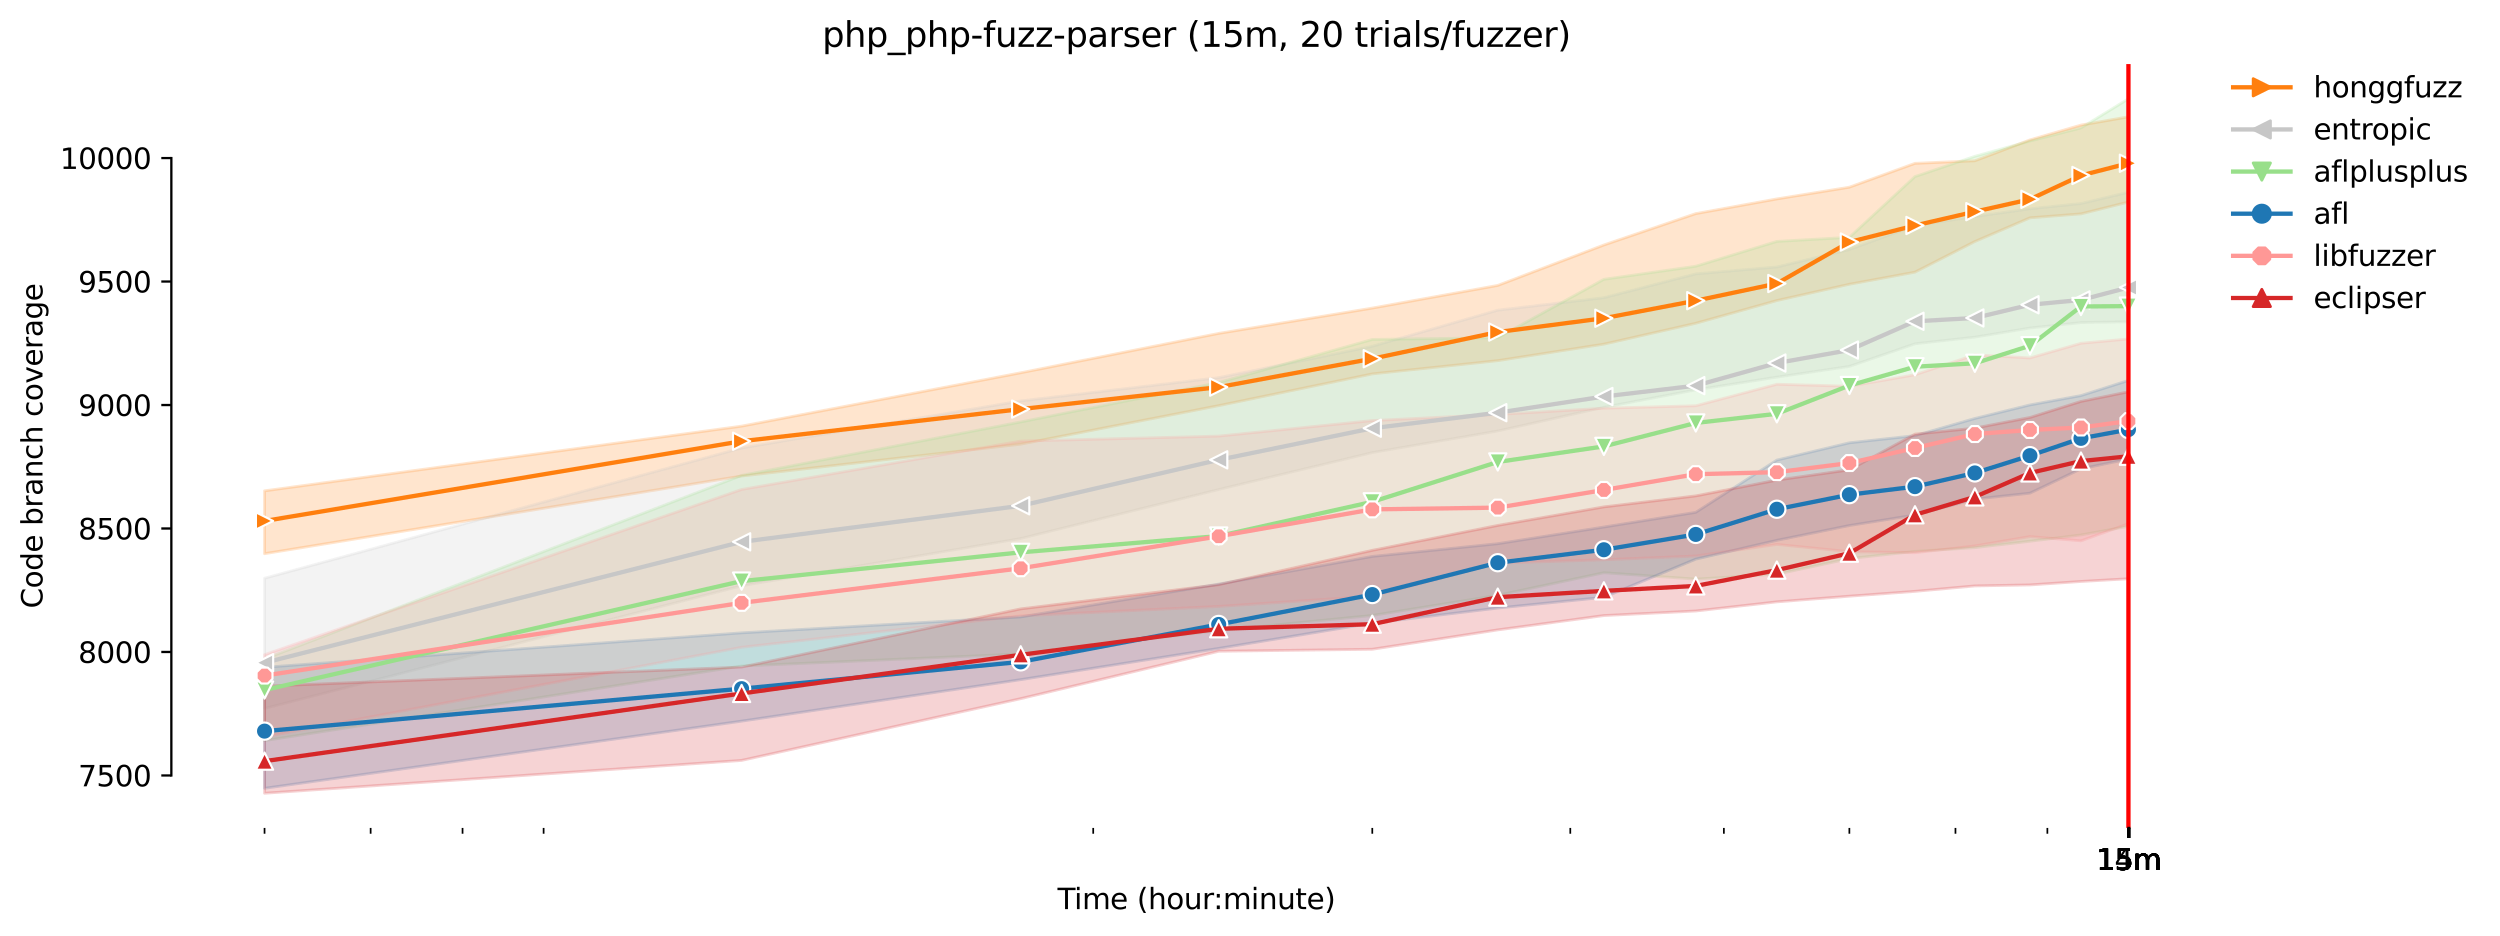 <?xml version="1.0" encoding="utf-8" standalone="no"?>
<!DOCTYPE svg PUBLIC "-//W3C//DTD SVG 1.1//EN"
  "http://www.w3.org/Graphics/SVG/1.1/DTD/svg11.dtd">
<svg xmlns:xlink="http://www.w3.org/1999/xlink" width="870.904pt" height="325.986pt" viewBox="0 0 870.904 325.986" xmlns="http://www.w3.org/2000/svg" version="1.1">
 <defs>
  <style type="text/css">*{stroke-linejoin: round; stroke-linecap: butt}</style>
 </defs>
 <g id="figure_1">
  <g id="patch_1">
   <path d="M 0 325.986 
L 870.904 325.986 
L 870.904 0 
L 0 0 
z
" style="fill: #ffffff"/>
  </g>
  <g id="axes_1">
   <g id="patch_2">
    <path d="M 59.691 288.43 
L 773.931 288.43 
L 773.931 22.318 
L 59.691 22.318 
z
" style="fill: #ffffff"/>
   </g>
   <g id="PolyCollection_1">
    <defs>
     <path id="m9b7a8dafb9" d="M 92.156 -154.998 
L 92.156 -133.103 
L 258.352 -160.159 
L 355.57 -171.257 
L 424.548 -184.678 
L 478.051 -195.733 
L 521.766 -200.351 
L 558.727 -206.1 
L 590.744 -213.37 
L 618.985 -221.285 
L 644.247 -226.963 
L 667.099 -231.176 
L 687.962 -241.846 
L 707.154 -250.105 
L 724.923 -251.482 
L 741.465 -255.611 
L 741.465 -285.292 
L 741.465 -285.292 
L 724.923 -282.41 
L 707.154 -277.248 
L 687.962 -269.978 
L 667.099 -269.075 
L 644.247 -260.773 
L 618.985 -256.687 
L 590.744 -251.568 
L 558.727 -240.642 
L 521.766 -226.558 
L 478.051 -218.661 
L 424.548 -209.843 
L 355.57 -196.121 
L 258.352 -177.538 
L 92.156 -154.998 
z
" style="stroke: #ff7f0e; stroke-opacity: 0.2"/>
    </defs>
    <g clip-path="url(#p4f9c533890)">
     <use xlink:href="#m9b7a8dafb9" x="0" y="325.986" style="fill: #ff7f0e; fill-opacity: 0.2; stroke: #ff7f0e; stroke-opacity: 0.2"/>
    </g>
   </g>
   <g id="PolyCollection_2">
    <defs>
     <path id="m16493451dc" d="M 92.156 -124.542 
L 92.156 -79.204 
L 258.352 -121.919 
L 355.57 -138.394 
L 424.548 -155.471 
L 478.051 -168.332 
L 521.766 -175.86 
L 558.727 -184.108 
L 590.744 -190.184 
L 618.985 -194.615 
L 644.247 -198.357 
L 667.099 -206.229 
L 687.962 -208.552 
L 707.154 -211.735 
L 724.923 -213.628 
L 741.465 -213.886 
L 741.465 -259.009 
L 741.465 -259.009 
L 724.923 -255.095 
L 707.154 -253.245 
L 687.962 -250.578 
L 667.099 -247.438 
L 644.247 -239.05 
L 618.985 -232.985 
L 590.744 -230.576 
L 558.727 -222.274 
L 521.766 -217.929 
L 478.051 -205.351 
L 424.548 -194.426 
L 355.57 -186.32 
L 258.352 -169.924 
L 92.156 -124.542 
z
" style="stroke: #c7c7c7; stroke-opacity: 0.2"/>
    </defs>
    <g clip-path="url(#p4f9c533890)">
     <use xlink:href="#m16493451dc" x="0" y="325.986" style="fill: #c7c7c7; fill-opacity: 0.2; stroke: #c7c7c7; stroke-opacity: 0.2"/>
    </g>
   </g>
   <g id="PolyCollection_3">
    <defs>
     <path id="m10fb8247c2" d="M 92.156 -96.41 
L 92.156 -67.977 
L 258.352 -93.986 
L 355.57 -98.174 
L 424.548 -106.347 
L 478.051 -111.592 
L 521.766 -118.606 
L 558.727 -126.478 
L 590.744 -124.235 
L 618.985 -125.962 
L 644.247 -131.382 
L 667.099 -133.92 
L 687.962 -135.21 
L 707.154 -137.447 
L 724.923 -139.641 
L 741.465 -142.652 
L 741.465 -291.572 
L 741.465 -291.572 
L 724.923 -281.421 
L 707.154 -276.861 
L 687.962 -271.527 
L 667.099 -264.472 
L 644.247 -243.309 
L 618.985 -241.889 
L 590.744 -233.243 
L 558.727 -228.683 
L 521.766 -208.337 
L 478.051 -207.735 
L 424.548 -192.722 
L 355.57 -179 
L 258.352 -160.375 
L 92.156 -96.41 
z
" style="stroke: #98df8a; stroke-opacity: 0.2"/>
    </defs>
    <g clip-path="url(#p4f9c533890)">
     <use xlink:href="#m10fb8247c2" x="0" y="325.986" style="fill: #98df8a; fill-opacity: 0.2; stroke: #98df8a; stroke-opacity: 0.2"/>
    </g>
   </g>
   <g id="PolyCollection_4">
    <defs>
     <path id="mdc3e35e162" d="M 92.156 -93.528 
L 92.156 -51.373 
L 258.352 -74.773 
L 355.57 -89.227 
L 424.548 -100.11 
L 478.051 -108.928 
L 521.766 -114.176 
L 558.727 -117.918 
L 590.744 -131.21 
L 618.985 -137.748 
L 644.247 -142.91 
L 667.099 -146.567 
L 687.962 -152.116 
L 707.154 -154.18 
L 724.923 -162.654 
L 741.465 -166.096 
L 741.465 -193.454 
L 741.465 -193.454 
L 724.923 -188.18 
L 707.154 -184.924 
L 687.962 -180.205 
L 667.099 -174.226 
L 644.247 -171.731 
L 618.985 -165.708 
L 590.744 -147.513 
L 558.727 -142.394 
L 521.766 -136.587 
L 478.051 -132.156 
L 424.548 -122.521 
L 355.57 -111.079 
L 258.352 -105.53 
L 92.156 -93.528 
z
" style="stroke: #1f77b4; stroke-opacity: 0.2"/>
    </defs>
    <g clip-path="url(#p4f9c533890)">
     <use xlink:href="#mdc3e35e162" x="0" y="325.986" style="fill: #1f77b4; fill-opacity: 0.2; stroke: #1f77b4; stroke-opacity: 0.2"/>
    </g>
   </g>
   <g id="PolyCollection_5">
    <defs>
     <path id="m65973228ae" d="M 92.156 -97.916 
L 92.156 -69.31 
L 258.352 -100.497 
L 355.57 -111.466 
L 424.548 -114.735 
L 478.051 -118.305 
L 521.766 -129.815 
L 558.727 -130.995 
L 590.744 -132.285 
L 618.985 -136.329 
L 644.247 -133.791 
L 667.099 -133.447 
L 687.962 -135.813 
L 707.154 -139.069 
L 724.923 -137.576 
L 741.465 -143.555 
L 741.465 -207.907 
L 741.465 -207.907 
L 724.923 -206.401 
L 707.154 -201.282 
L 687.962 -202.358 
L 667.099 -195.432 
L 644.247 -191.432 
L 618.985 -192.12 
L 590.744 -184.634 
L 558.727 -183.775 
L 521.766 -181.624 
L 478.051 -179.473 
L 424.548 -174.066 
L 355.57 -172.333 
L 258.352 -155.471 
L 92.156 -97.916 
z
" style="stroke: #ff9896; stroke-opacity: 0.2"/>
    </defs>
    <g clip-path="url(#p4f9c533890)">
     <use xlink:href="#m65973228ae" x="0" y="325.986" style="fill: #ff9896; fill-opacity: 0.2; stroke: #ff9896; stroke-opacity: 0.2"/>
    </g>
   </g>
   <g id="PolyCollection_6">
    <defs>
     <path id="m2ab077c13e" d="M 92.156 -86.947 
L 92.156 -49.652 
L 258.352 -61.094 
L 355.57 -82.602 
L 424.548 -99.12 
L 478.051 -99.808 
L 521.766 -106.562 
L 558.727 -111.552 
L 590.744 -113.143 
L 618.985 -116.327 
L 644.247 -118.299 
L 667.099 -119.983 
L 687.962 -121.876 
L 707.154 -122.22 
L 724.923 -123.424 
L 741.465 -124.37 
L 741.465 -189.496 
L 741.465 -189.496 
L 724.923 -186.141 
L 707.154 -180.549 
L 687.962 -176.85 
L 667.099 -174.742 
L 644.247 -162.31 
L 618.985 -158.74 
L 590.744 -153.234 
L 558.727 -149.406 
L 521.766 -142.953 
L 478.051 -134.264 
L 424.548 -122.306 
L 355.57 -113.875 
L 258.352 -93.614 
L 92.156 -86.947 
z
" style="stroke: #d62728; stroke-opacity: 0.2"/>
    </defs>
    <g clip-path="url(#p4f9c533890)">
     <use xlink:href="#m2ab077c13e" x="0" y="325.986" style="fill: #d62728; fill-opacity: 0.2; stroke: #d62728; stroke-opacity: 0.2"/>
    </g>
   </g>
   <g id="matplotlib.axis_1">
    <g id="xtick_1">
     <g id="line2d_1">
      <defs>
       <path id="m26a0247601" d="M 0 0 
L 0 3.5 
" style="stroke: #000000; stroke-width: 0.8"/>
      </defs>
      <g>
       <use xlink:href="#m26a0247601" x="741.465" y="288.43" style="stroke: #000000; stroke-width: 0.8"/>
      </g>
     </g>
     <g id="text_1">
      <!-- 14m -->
      <g transform="translate(730.232 303.029) scale(0.1 -0.1)">
       <defs>
        <path id="DejaVuSans-31" d="M 794 531 
L 1825 531 
L 1825 4091 
L 703 3866 
L 703 4441 
L 1819 4666 
L 2450 4666 
L 2450 531 
L 3481 531 
L 3481 0 
L 794 0 
L 794 531 
z
" transform="scale(0.016)"/>
        <path id="DejaVuSans-34" d="M 2419 4116 
L 825 1625 
L 2419 1625 
L 2419 4116 
z
M 2253 4666 
L 3047 4666 
L 3047 1625 
L 3713 1625 
L 3713 1100 
L 3047 1100 
L 3047 0 
L 2419 0 
L 2419 1100 
L 313 1100 
L 313 1709 
L 2253 4666 
z
" transform="scale(0.016)"/>
        <path id="DejaVuSans-6d" d="M 3328 2828 
Q 3544 3216 3844 3400 
Q 4144 3584 4550 3584 
Q 5097 3584 5394 3201 
Q 5691 2819 5691 2113 
L 5691 0 
L 5113 0 
L 5113 2094 
Q 5113 2597 4934 2840 
Q 4756 3084 4391 3084 
Q 3944 3084 3684 2787 
Q 3425 2491 3425 1978 
L 3425 0 
L 2847 0 
L 2847 2094 
Q 2847 2600 2669 2842 
Q 2491 3084 2119 3084 
Q 1678 3084 1418 2786 
Q 1159 2488 1159 1978 
L 1159 0 
L 581 0 
L 581 3500 
L 1159 3500 
L 1159 2956 
Q 1356 3278 1631 3431 
Q 1906 3584 2284 3584 
Q 2666 3584 2933 3390 
Q 3200 3197 3328 2828 
z
" transform="scale(0.016)"/>
       </defs>
       <use xlink:href="#DejaVuSans-31"/>
       <use xlink:href="#DejaVuSans-34" x="63.623"/>
       <use xlink:href="#DejaVuSans-6d" x="127.246"/>
      </g>
     </g>
    </g>
    <g id="xtick_2">
     <g id="line2d_2">
      <g>
       <use xlink:href="#m26a0247601" x="741.489" y="288.43" style="stroke: #000000; stroke-width: 0.8"/>
      </g>
     </g>
     <g id="text_2">
      <!-- 15m -->
      <g transform="translate(730.257 303.029) scale(0.1 -0.1)">
       <defs>
        <path id="DejaVuSans-35" d="M 691 4666 
L 3169 4666 
L 3169 4134 
L 1269 4134 
L 1269 2991 
Q 1406 3038 1543 3061 
Q 1681 3084 1819 3084 
Q 2600 3084 3056 2656 
Q 3513 2228 3513 1497 
Q 3513 744 3044 326 
Q 2575 -91 1722 -91 
Q 1428 -91 1123 -41 
Q 819 9 494 109 
L 494 744 
Q 775 591 1075 516 
Q 1375 441 1709 441 
Q 2250 441 2565 725 
Q 2881 1009 2881 1497 
Q 2881 1984 2565 2268 
Q 2250 2553 1709 2553 
Q 1456 2553 1204 2497 
Q 953 2441 691 2322 
L 691 4666 
z
" transform="scale(0.016)"/>
       </defs>
       <use xlink:href="#DejaVuSans-31"/>
       <use xlink:href="#DejaVuSans-35" x="63.623"/>
       <use xlink:href="#DejaVuSans-6d" x="127.246"/>
      </g>
     </g>
    </g>
    <g id="xtick_3">
     <g id="line2d_3">
      <g>
       <use xlink:href="#m26a0247601" x="741.514" y="288.43" style="stroke: #000000; stroke-width: 0.8"/>
      </g>
     </g>
     <g id="text_3">
      <!-- 15m -->
      <g transform="translate(730.281 303.029) scale(0.1 -0.1)">
       <use xlink:href="#DejaVuSans-31"/>
       <use xlink:href="#DejaVuSans-35" x="63.623"/>
       <use xlink:href="#DejaVuSans-6d" x="127.246"/>
      </g>
     </g>
    </g>
    <g id="xtick_4">
     <g id="line2d_4">
      <g>
       <use xlink:href="#m26a0247601" x="741.538" y="288.43" style="stroke: #000000; stroke-width: 0.8"/>
      </g>
     </g>
     <g id="text_4">
      <!-- 15m -->
      <g transform="translate(730.305 303.029) scale(0.1 -0.1)">
       <use xlink:href="#DejaVuSans-31"/>
       <use xlink:href="#DejaVuSans-35" x="63.623"/>
       <use xlink:href="#DejaVuSans-6d" x="127.246"/>
      </g>
     </g>
    </g>
    <g id="xtick_5">
     <g id="line2d_5">
      <g>
       <use xlink:href="#m26a0247601" x="741.562" y="288.43" style="stroke: #000000; stroke-width: 0.8"/>
      </g>
     </g>
     <g id="text_5">
      <!-- 15m -->
      <g transform="translate(730.329 303.029) scale(0.1 -0.1)">
       <use xlink:href="#DejaVuSans-31"/>
       <use xlink:href="#DejaVuSans-35" x="63.623"/>
       <use xlink:href="#DejaVuSans-6d" x="127.246"/>
      </g>
     </g>
    </g>
    <g id="xtick_6">
     <g id="line2d_6">
      <g>
       <use xlink:href="#m26a0247601" x="741.586" y="288.43" style="stroke: #000000; stroke-width: 0.8"/>
      </g>
     </g>
     <g id="text_6">
      <!-- 15m -->
      <g transform="translate(730.353 303.029) scale(0.1 -0.1)">
       <use xlink:href="#DejaVuSans-31"/>
       <use xlink:href="#DejaVuSans-35" x="63.623"/>
       <use xlink:href="#DejaVuSans-6d" x="127.246"/>
      </g>
     </g>
    </g>
    <g id="xtick_7">
     <g id="line2d_7">
      <g>
       <use xlink:href="#m26a0247601" x="741.61" y="288.43" style="stroke: #000000; stroke-width: 0.8"/>
      </g>
     </g>
     <g id="text_7">
      <!-- 15m -->
      <g transform="translate(730.378 303.029) scale(0.1 -0.1)">
       <use xlink:href="#DejaVuSans-31"/>
       <use xlink:href="#DejaVuSans-35" x="63.623"/>
       <use xlink:href="#DejaVuSans-6d" x="127.246"/>
      </g>
     </g>
    </g>
    <g id="xtick_8">
     <g id="line2d_8">
      <g>
       <use xlink:href="#m26a0247601" x="741.635" y="288.43" style="stroke: #000000; stroke-width: 0.8"/>
      </g>
     </g>
     <g id="text_8">
      <!-- 15m -->
      <g transform="translate(730.402 303.029) scale(0.1 -0.1)">
       <use xlink:href="#DejaVuSans-31"/>
       <use xlink:href="#DejaVuSans-35" x="63.623"/>
       <use xlink:href="#DejaVuSans-6d" x="127.246"/>
      </g>
     </g>
    </g>
    <g id="xtick_9">
     <g id="line2d_9">
      <g>
       <use xlink:href="#m26a0247601" x="741.659" y="288.43" style="stroke: #000000; stroke-width: 0.8"/>
      </g>
     </g>
     <g id="text_9">
      <!-- 15m -->
      <g transform="translate(730.426 303.029) scale(0.1 -0.1)">
       <use xlink:href="#DejaVuSans-31"/>
       <use xlink:href="#DejaVuSans-35" x="63.623"/>
       <use xlink:href="#DejaVuSans-6d" x="127.246"/>
      </g>
     </g>
    </g>
    <g id="xtick_10">
     <g id="line2d_10">
      <g>
       <use xlink:href="#m26a0247601" x="741.683" y="288.43" style="stroke: #000000; stroke-width: 0.8"/>
      </g>
     </g>
     <g id="text_10">
      <!-- 15m -->
      <g transform="translate(730.45 303.029) scale(0.1 -0.1)">
       <use xlink:href="#DejaVuSans-31"/>
       <use xlink:href="#DejaVuSans-35" x="63.623"/>
       <use xlink:href="#DejaVuSans-6d" x="127.246"/>
      </g>
     </g>
    </g>
    <g id="xtick_11">
     <g id="line2d_11">
      <g>
       <use xlink:href="#m26a0247601" x="741.707" y="288.43" style="stroke: #000000; stroke-width: 0.8"/>
      </g>
     </g>
     <g id="text_11">
      <!-- 15m -->
      <g transform="translate(730.474 303.029) scale(0.1 -0.1)">
       <use xlink:href="#DejaVuSans-31"/>
       <use xlink:href="#DejaVuSans-35" x="63.623"/>
       <use xlink:href="#DejaVuSans-6d" x="127.246"/>
      </g>
     </g>
    </g>
    <g id="xtick_12">
     <g id="line2d_12">
      <g>
       <use xlink:href="#m26a0247601" x="741.731" y="288.43" style="stroke: #000000; stroke-width: 0.8"/>
      </g>
     </g>
     <g id="text_12">
      <!-- 15m -->
      <g transform="translate(730.499 303.029) scale(0.1 -0.1)">
       <use xlink:href="#DejaVuSans-31"/>
       <use xlink:href="#DejaVuSans-35" x="63.623"/>
       <use xlink:href="#DejaVuSans-6d" x="127.246"/>
      </g>
     </g>
    </g>
    <g id="xtick_13">
     <g id="line2d_13">
      <defs>
       <path id="m29df02deb7" d="M 0 0 
L 0 2 
" style="stroke: #000000; stroke-width: 0.6"/>
      </defs>
      <g>
       <use xlink:href="#m29df02deb7" x="92.156" y="288.43" style="stroke: #000000; stroke-width: 0.6"/>
      </g>
     </g>
    </g>
    <g id="xtick_14">
     <g id="line2d_14">
      <g>
       <use xlink:href="#m29df02deb7" x="129.117" y="288.43" style="stroke: #000000; stroke-width: 0.6"/>
      </g>
     </g>
    </g>
    <g id="xtick_15">
     <g id="line2d_15">
      <g>
       <use xlink:href="#m29df02deb7" x="161.134" y="288.43" style="stroke: #000000; stroke-width: 0.6"/>
      </g>
     </g>
    </g>
    <g id="xtick_16">
     <g id="line2d_16">
      <g>
       <use xlink:href="#m29df02deb7" x="189.374" y="288.43" style="stroke: #000000; stroke-width: 0.6"/>
      </g>
     </g>
    </g>
    <g id="xtick_17">
     <g id="line2d_17">
      <g>
       <use xlink:href="#m29df02deb7" x="380.833" y="288.43" style="stroke: #000000; stroke-width: 0.6"/>
      </g>
     </g>
    </g>
    <g id="xtick_18">
     <g id="line2d_18">
      <g>
       <use xlink:href="#m29df02deb7" x="478.051" y="288.43" style="stroke: #000000; stroke-width: 0.6"/>
      </g>
     </g>
    </g>
    <g id="xtick_19">
     <g id="line2d_19">
      <g>
       <use xlink:href="#m29df02deb7" x="547.028" y="288.43" style="stroke: #000000; stroke-width: 0.6"/>
      </g>
     </g>
    </g>
    <g id="xtick_20">
     <g id="line2d_20">
      <g>
       <use xlink:href="#m29df02deb7" x="600.532" y="288.43" style="stroke: #000000; stroke-width: 0.6"/>
      </g>
     </g>
    </g>
    <g id="xtick_21">
     <g id="line2d_21">
      <g>
       <use xlink:href="#m29df02deb7" x="644.247" y="288.43" style="stroke: #000000; stroke-width: 0.6"/>
      </g>
     </g>
    </g>
    <g id="xtick_22">
     <g id="line2d_22">
      <g>
       <use xlink:href="#m29df02deb7" x="681.208" y="288.43" style="stroke: #000000; stroke-width: 0.6"/>
      </g>
     </g>
    </g>
    <g id="xtick_23">
     <g id="line2d_23">
      <g>
       <use xlink:href="#m29df02deb7" x="713.224" y="288.43" style="stroke: #000000; stroke-width: 0.6"/>
      </g>
     </g>
    </g>
    <g id="text_13">
     <!-- Time (hour:minute) -->
     <g transform="translate(368.404 316.707) scale(0.1 -0.1)">
      <defs>
       <path id="DejaVuSans-54" d="M -19 4666 
L 3928 4666 
L 3928 4134 
L 2272 4134 
L 2272 0 
L 1638 0 
L 1638 4134 
L -19 4134 
L -19 4666 
z
" transform="scale(0.016)"/>
       <path id="DejaVuSans-69" d="M 603 3500 
L 1178 3500 
L 1178 0 
L 603 0 
L 603 3500 
z
M 603 4863 
L 1178 4863 
L 1178 4134 
L 603 4134 
L 603 4863 
z
" transform="scale(0.016)"/>
       <path id="DejaVuSans-65" d="M 3597 1894 
L 3597 1613 
L 953 1613 
Q 991 1019 1311 708 
Q 1631 397 2203 397 
Q 2534 397 2845 478 
Q 3156 559 3463 722 
L 3463 178 
Q 3153 47 2828 -22 
Q 2503 -91 2169 -91 
Q 1331 -91 842 396 
Q 353 884 353 1716 
Q 353 2575 817 3079 
Q 1281 3584 2069 3584 
Q 2775 3584 3186 3129 
Q 3597 2675 3597 1894 
z
M 3022 2063 
Q 3016 2534 2758 2815 
Q 2500 3097 2075 3097 
Q 1594 3097 1305 2825 
Q 1016 2553 972 2059 
L 3022 2063 
z
" transform="scale(0.016)"/>
       <path id="DejaVuSans-20" transform="scale(0.016)"/>
       <path id="DejaVuSans-28" d="M 1984 4856 
Q 1566 4138 1362 3434 
Q 1159 2731 1159 2009 
Q 1159 1288 1364 580 
Q 1569 -128 1984 -844 
L 1484 -844 
Q 1016 -109 783 600 
Q 550 1309 550 2009 
Q 550 2706 781 3412 
Q 1013 4119 1484 4856 
L 1984 4856 
z
" transform="scale(0.016)"/>
       <path id="DejaVuSans-68" d="M 3513 2113 
L 3513 0 
L 2938 0 
L 2938 2094 
Q 2938 2591 2744 2837 
Q 2550 3084 2163 3084 
Q 1697 3084 1428 2787 
Q 1159 2491 1159 1978 
L 1159 0 
L 581 0 
L 581 4863 
L 1159 4863 
L 1159 2956 
Q 1366 3272 1645 3428 
Q 1925 3584 2291 3584 
Q 2894 3584 3203 3211 
Q 3513 2838 3513 2113 
z
" transform="scale(0.016)"/>
       <path id="DejaVuSans-6f" d="M 1959 3097 
Q 1497 3097 1228 2736 
Q 959 2375 959 1747 
Q 959 1119 1226 758 
Q 1494 397 1959 397 
Q 2419 397 2687 759 
Q 2956 1122 2956 1747 
Q 2956 2369 2687 2733 
Q 2419 3097 1959 3097 
z
M 1959 3584 
Q 2709 3584 3137 3096 
Q 3566 2609 3566 1747 
Q 3566 888 3137 398 
Q 2709 -91 1959 -91 
Q 1206 -91 779 398 
Q 353 888 353 1747 
Q 353 2609 779 3096 
Q 1206 3584 1959 3584 
z
" transform="scale(0.016)"/>
       <path id="DejaVuSans-75" d="M 544 1381 
L 544 3500 
L 1119 3500 
L 1119 1403 
Q 1119 906 1312 657 
Q 1506 409 1894 409 
Q 2359 409 2629 706 
Q 2900 1003 2900 1516 
L 2900 3500 
L 3475 3500 
L 3475 0 
L 2900 0 
L 2900 538 
Q 2691 219 2414 64 
Q 2138 -91 1772 -91 
Q 1169 -91 856 284 
Q 544 659 544 1381 
z
M 1991 3584 
L 1991 3584 
z
" transform="scale(0.016)"/>
       <path id="DejaVuSans-72" d="M 2631 2963 
Q 2534 3019 2420 3045 
Q 2306 3072 2169 3072 
Q 1681 3072 1420 2755 
Q 1159 2438 1159 1844 
L 1159 0 
L 581 0 
L 581 3500 
L 1159 3500 
L 1159 2956 
Q 1341 3275 1631 3429 
Q 1922 3584 2338 3584 
Q 2397 3584 2469 3576 
Q 2541 3569 2628 3553 
L 2631 2963 
z
" transform="scale(0.016)"/>
       <path id="DejaVuSans-3a" d="M 750 794 
L 1409 794 
L 1409 0 
L 750 0 
L 750 794 
z
M 750 3309 
L 1409 3309 
L 1409 2516 
L 750 2516 
L 750 3309 
z
" transform="scale(0.016)"/>
       <path id="DejaVuSans-6e" d="M 3513 2113 
L 3513 0 
L 2938 0 
L 2938 2094 
Q 2938 2591 2744 2837 
Q 2550 3084 2163 3084 
Q 1697 3084 1428 2787 
Q 1159 2491 1159 1978 
L 1159 0 
L 581 0 
L 581 3500 
L 1159 3500 
L 1159 2956 
Q 1366 3272 1645 3428 
Q 1925 3584 2291 3584 
Q 2894 3584 3203 3211 
Q 3513 2838 3513 2113 
z
" transform="scale(0.016)"/>
       <path id="DejaVuSans-74" d="M 1172 4494 
L 1172 3500 
L 2356 3500 
L 2356 3053 
L 1172 3053 
L 1172 1153 
Q 1172 725 1289 603 
Q 1406 481 1766 481 
L 2356 481 
L 2356 0 
L 1766 0 
Q 1100 0 847 248 
Q 594 497 594 1153 
L 594 3053 
L 172 3053 
L 172 3500 
L 594 3500 
L 594 4494 
L 1172 4494 
z
" transform="scale(0.016)"/>
       <path id="DejaVuSans-29" d="M 513 4856 
L 1013 4856 
Q 1481 4119 1714 3412 
Q 1947 2706 1947 2009 
Q 1947 1309 1714 600 
Q 1481 -109 1013 -844 
L 513 -844 
Q 928 -128 1133 580 
Q 1338 1288 1338 2009 
Q 1338 2731 1133 3434 
Q 928 4138 513 4856 
z
" transform="scale(0.016)"/>
      </defs>
      <use xlink:href="#DejaVuSans-54"/>
      <use xlink:href="#DejaVuSans-69" x="57.959"/>
      <use xlink:href="#DejaVuSans-6d" x="85.742"/>
      <use xlink:href="#DejaVuSans-65" x="183.154"/>
      <use xlink:href="#DejaVuSans-20" x="244.678"/>
      <use xlink:href="#DejaVuSans-28" x="276.465"/>
      <use xlink:href="#DejaVuSans-68" x="315.479"/>
      <use xlink:href="#DejaVuSans-6f" x="378.857"/>
      <use xlink:href="#DejaVuSans-75" x="440.039"/>
      <use xlink:href="#DejaVuSans-72" x="503.418"/>
      <use xlink:href="#DejaVuSans-3a" x="542.781"/>
      <use xlink:href="#DejaVuSans-6d" x="576.473"/>
      <use xlink:href="#DejaVuSans-69" x="673.885"/>
      <use xlink:href="#DejaVuSans-6e" x="701.668"/>
      <use xlink:href="#DejaVuSans-75" x="765.047"/>
      <use xlink:href="#DejaVuSans-74" x="828.426"/>
      <use xlink:href="#DejaVuSans-65" x="867.635"/>
      <use xlink:href="#DejaVuSans-29" x="929.158"/>
     </g>
    </g>
   </g>
   <g id="matplotlib.axis_2">
    <g id="ytick_1">
     <g id="line2d_24">
      <defs>
       <path id="mcdc12becfe" d="M 0 0 
L -3.5 0 
" style="stroke: #000000; stroke-width: 0.8"/>
      </defs>
      <g>
       <use xlink:href="#mcdc12becfe" x="59.691" y="270.14" style="stroke: #000000; stroke-width: 0.8"/>
      </g>
     </g>
     <g id="text_14">
      <!-- 7500 -->
      <g transform="translate(27.241 273.939) scale(0.1 -0.1)">
       <defs>
        <path id="DejaVuSans-37" d="M 525 4666 
L 3525 4666 
L 3525 4397 
L 1831 0 
L 1172 0 
L 2766 4134 
L 525 4134 
L 525 4666 
z
" transform="scale(0.016)"/>
        <path id="DejaVuSans-30" d="M 2034 4250 
Q 1547 4250 1301 3770 
Q 1056 3291 1056 2328 
Q 1056 1369 1301 889 
Q 1547 409 2034 409 
Q 2525 409 2770 889 
Q 3016 1369 3016 2328 
Q 3016 3291 2770 3770 
Q 2525 4250 2034 4250 
z
M 2034 4750 
Q 2819 4750 3233 4129 
Q 3647 3509 3647 2328 
Q 3647 1150 3233 529 
Q 2819 -91 2034 -91 
Q 1250 -91 836 529 
Q 422 1150 422 2328 
Q 422 3509 836 4129 
Q 1250 4750 2034 4750 
z
" transform="scale(0.016)"/>
       </defs>
       <use xlink:href="#DejaVuSans-37"/>
       <use xlink:href="#DejaVuSans-35" x="63.623"/>
       <use xlink:href="#DejaVuSans-30" x="127.246"/>
       <use xlink:href="#DejaVuSans-30" x="190.869"/>
      </g>
     </g>
    </g>
    <g id="ytick_2">
     <g id="line2d_25">
      <g>
       <use xlink:href="#mcdc12becfe" x="59.691" y="227.124" style="stroke: #000000; stroke-width: 0.8"/>
      </g>
     </g>
     <g id="text_15">
      <!-- 8000 -->
      <g transform="translate(27.241 230.923) scale(0.1 -0.1)">
       <defs>
        <path id="DejaVuSans-38" d="M 2034 2216 
Q 1584 2216 1326 1975 
Q 1069 1734 1069 1313 
Q 1069 891 1326 650 
Q 1584 409 2034 409 
Q 2484 409 2743 651 
Q 3003 894 3003 1313 
Q 3003 1734 2745 1975 
Q 2488 2216 2034 2216 
z
M 1403 2484 
Q 997 2584 770 2862 
Q 544 3141 544 3541 
Q 544 4100 942 4425 
Q 1341 4750 2034 4750 
Q 2731 4750 3128 4425 
Q 3525 4100 3525 3541 
Q 3525 3141 3298 2862 
Q 3072 2584 2669 2484 
Q 3125 2378 3379 2068 
Q 3634 1759 3634 1313 
Q 3634 634 3220 271 
Q 2806 -91 2034 -91 
Q 1263 -91 848 271 
Q 434 634 434 1313 
Q 434 1759 690 2068 
Q 947 2378 1403 2484 
z
M 1172 3481 
Q 1172 3119 1398 2916 
Q 1625 2713 2034 2713 
Q 2441 2713 2670 2916 
Q 2900 3119 2900 3481 
Q 2900 3844 2670 4047 
Q 2441 4250 2034 4250 
Q 1625 4250 1398 4047 
Q 1172 3844 1172 3481 
z
" transform="scale(0.016)"/>
       </defs>
       <use xlink:href="#DejaVuSans-38"/>
       <use xlink:href="#DejaVuSans-30" x="63.623"/>
       <use xlink:href="#DejaVuSans-30" x="127.246"/>
       <use xlink:href="#DejaVuSans-30" x="190.869"/>
      </g>
     </g>
    </g>
    <g id="ytick_3">
     <g id="line2d_26">
      <g>
       <use xlink:href="#mcdc12becfe" x="59.691" y="184.109" style="stroke: #000000; stroke-width: 0.8"/>
      </g>
     </g>
     <g id="text_16">
      <!-- 8500 -->
      <g transform="translate(27.241 187.908) scale(0.1 -0.1)">
       <use xlink:href="#DejaVuSans-38"/>
       <use xlink:href="#DejaVuSans-35" x="63.623"/>
       <use xlink:href="#DejaVuSans-30" x="127.246"/>
       <use xlink:href="#DejaVuSans-30" x="190.869"/>
      </g>
     </g>
    </g>
    <g id="ytick_4">
     <g id="line2d_27">
      <g>
       <use xlink:href="#mcdc12becfe" x="59.691" y="141.093" style="stroke: #000000; stroke-width: 0.8"/>
      </g>
     </g>
     <g id="text_17">
      <!-- 9000 -->
      <g transform="translate(27.241 144.892) scale(0.1 -0.1)">
       <defs>
        <path id="DejaVuSans-39" d="M 703 97 
L 703 672 
Q 941 559 1184 500 
Q 1428 441 1663 441 
Q 2288 441 2617 861 
Q 2947 1281 2994 2138 
Q 2813 1869 2534 1725 
Q 2256 1581 1919 1581 
Q 1219 1581 811 2004 
Q 403 2428 403 3163 
Q 403 3881 828 4315 
Q 1253 4750 1959 4750 
Q 2769 4750 3195 4129 
Q 3622 3509 3622 2328 
Q 3622 1225 3098 567 
Q 2575 -91 1691 -91 
Q 1453 -91 1209 -44 
Q 966 3 703 97 
z
M 1959 2075 
Q 2384 2075 2632 2365 
Q 2881 2656 2881 3163 
Q 2881 3666 2632 3958 
Q 2384 4250 1959 4250 
Q 1534 4250 1286 3958 
Q 1038 3666 1038 3163 
Q 1038 2656 1286 2365 
Q 1534 2075 1959 2075 
z
" transform="scale(0.016)"/>
       </defs>
       <use xlink:href="#DejaVuSans-39"/>
       <use xlink:href="#DejaVuSans-30" x="63.623"/>
       <use xlink:href="#DejaVuSans-30" x="127.246"/>
       <use xlink:href="#DejaVuSans-30" x="190.869"/>
      </g>
     </g>
    </g>
    <g id="ytick_5">
     <g id="line2d_28">
      <g>
       <use xlink:href="#mcdc12becfe" x="59.691" y="98.077" style="stroke: #000000; stroke-width: 0.8"/>
      </g>
     </g>
     <g id="text_18">
      <!-- 9500 -->
      <g transform="translate(27.241 101.877) scale(0.1 -0.1)">
       <use xlink:href="#DejaVuSans-39"/>
       <use xlink:href="#DejaVuSans-35" x="63.623"/>
       <use xlink:href="#DejaVuSans-30" x="127.246"/>
       <use xlink:href="#DejaVuSans-30" x="190.869"/>
      </g>
     </g>
    </g>
    <g id="ytick_6">
     <g id="line2d_29">
      <g>
       <use xlink:href="#mcdc12becfe" x="59.691" y="55.062" style="stroke: #000000; stroke-width: 0.8"/>
      </g>
     </g>
     <g id="text_19">
      <!-- 10000 -->
      <g transform="translate(20.878 58.861) scale(0.1 -0.1)">
       <use xlink:href="#DejaVuSans-31"/>
       <use xlink:href="#DejaVuSans-30" x="63.623"/>
       <use xlink:href="#DejaVuSans-30" x="127.246"/>
       <use xlink:href="#DejaVuSans-30" x="190.869"/>
       <use xlink:href="#DejaVuSans-30" x="254.492"/>
      </g>
     </g>
    </g>
    <g id="text_20">
     <!-- Code branch coverage -->
     <g transform="translate(14.798 211.949) rotate(-90) scale(0.1 -0.1)">
      <defs>
       <path id="DejaVuSans-43" d="M 4122 4306 
L 4122 3641 
Q 3803 3938 3442 4084 
Q 3081 4231 2675 4231 
Q 1875 4231 1450 3742 
Q 1025 3253 1025 2328 
Q 1025 1406 1450 917 
Q 1875 428 2675 428 
Q 3081 428 3442 575 
Q 3803 722 4122 1019 
L 4122 359 
Q 3791 134 3420 21 
Q 3050 -91 2638 -91 
Q 1578 -91 968 557 
Q 359 1206 359 2328 
Q 359 3453 968 4101 
Q 1578 4750 2638 4750 
Q 3056 4750 3426 4639 
Q 3797 4528 4122 4306 
z
" transform="scale(0.016)"/>
       <path id="DejaVuSans-64" d="M 2906 2969 
L 2906 4863 
L 3481 4863 
L 3481 0 
L 2906 0 
L 2906 525 
Q 2725 213 2448 61 
Q 2172 -91 1784 -91 
Q 1150 -91 751 415 
Q 353 922 353 1747 
Q 353 2572 751 3078 
Q 1150 3584 1784 3584 
Q 2172 3584 2448 3432 
Q 2725 3281 2906 2969 
z
M 947 1747 
Q 947 1113 1208 752 
Q 1469 391 1925 391 
Q 2381 391 2643 752 
Q 2906 1113 2906 1747 
Q 2906 2381 2643 2742 
Q 2381 3103 1925 3103 
Q 1469 3103 1208 2742 
Q 947 2381 947 1747 
z
" transform="scale(0.016)"/>
       <path id="DejaVuSans-62" d="M 3116 1747 
Q 3116 2381 2855 2742 
Q 2594 3103 2138 3103 
Q 1681 3103 1420 2742 
Q 1159 2381 1159 1747 
Q 1159 1113 1420 752 
Q 1681 391 2138 391 
Q 2594 391 2855 752 
Q 3116 1113 3116 1747 
z
M 1159 2969 
Q 1341 3281 1617 3432 
Q 1894 3584 2278 3584 
Q 2916 3584 3314 3078 
Q 3713 2572 3713 1747 
Q 3713 922 3314 415 
Q 2916 -91 2278 -91 
Q 1894 -91 1617 61 
Q 1341 213 1159 525 
L 1159 0 
L 581 0 
L 581 4863 
L 1159 4863 
L 1159 2969 
z
" transform="scale(0.016)"/>
       <path id="DejaVuSans-61" d="M 2194 1759 
Q 1497 1759 1228 1600 
Q 959 1441 959 1056 
Q 959 750 1161 570 
Q 1363 391 1709 391 
Q 2188 391 2477 730 
Q 2766 1069 2766 1631 
L 2766 1759 
L 2194 1759 
z
M 3341 1997 
L 3341 0 
L 2766 0 
L 2766 531 
Q 2569 213 2275 61 
Q 1981 -91 1556 -91 
Q 1019 -91 701 211 
Q 384 513 384 1019 
Q 384 1609 779 1909 
Q 1175 2209 1959 2209 
L 2766 2209 
L 2766 2266 
Q 2766 2663 2505 2880 
Q 2244 3097 1772 3097 
Q 1472 3097 1187 3025 
Q 903 2953 641 2809 
L 641 3341 
Q 956 3463 1253 3523 
Q 1550 3584 1831 3584 
Q 2591 3584 2966 3190 
Q 3341 2797 3341 1997 
z
" transform="scale(0.016)"/>
       <path id="DejaVuSans-63" d="M 3122 3366 
L 3122 2828 
Q 2878 2963 2633 3030 
Q 2388 3097 2138 3097 
Q 1578 3097 1268 2742 
Q 959 2388 959 1747 
Q 959 1106 1268 751 
Q 1578 397 2138 397 
Q 2388 397 2633 464 
Q 2878 531 3122 666 
L 3122 134 
Q 2881 22 2623 -34 
Q 2366 -91 2075 -91 
Q 1284 -91 818 406 
Q 353 903 353 1747 
Q 353 2603 823 3093 
Q 1294 3584 2113 3584 
Q 2378 3584 2631 3529 
Q 2884 3475 3122 3366 
z
" transform="scale(0.016)"/>
       <path id="DejaVuSans-76" d="M 191 3500 
L 800 3500 
L 1894 563 
L 2988 3500 
L 3597 3500 
L 2284 0 
L 1503 0 
L 191 3500 
z
" transform="scale(0.016)"/>
       <path id="DejaVuSans-67" d="M 2906 1791 
Q 2906 2416 2648 2759 
Q 2391 3103 1925 3103 
Q 1463 3103 1205 2759 
Q 947 2416 947 1791 
Q 947 1169 1205 825 
Q 1463 481 1925 481 
Q 2391 481 2648 825 
Q 2906 1169 2906 1791 
z
M 3481 434 
Q 3481 -459 3084 -895 
Q 2688 -1331 1869 -1331 
Q 1566 -1331 1297 -1286 
Q 1028 -1241 775 -1147 
L 775 -588 
Q 1028 -725 1275 -790 
Q 1522 -856 1778 -856 
Q 2344 -856 2625 -561 
Q 2906 -266 2906 331 
L 2906 616 
Q 2728 306 2450 153 
Q 2172 0 1784 0 
Q 1141 0 747 490 
Q 353 981 353 1791 
Q 353 2603 747 3093 
Q 1141 3584 1784 3584 
Q 2172 3584 2450 3431 
Q 2728 3278 2906 2969 
L 2906 3500 
L 3481 3500 
L 3481 434 
z
" transform="scale(0.016)"/>
      </defs>
      <use xlink:href="#DejaVuSans-43"/>
      <use xlink:href="#DejaVuSans-6f" x="69.824"/>
      <use xlink:href="#DejaVuSans-64" x="131.006"/>
      <use xlink:href="#DejaVuSans-65" x="194.482"/>
      <use xlink:href="#DejaVuSans-20" x="256.006"/>
      <use xlink:href="#DejaVuSans-62" x="287.793"/>
      <use xlink:href="#DejaVuSans-72" x="351.27"/>
      <use xlink:href="#DejaVuSans-61" x="392.383"/>
      <use xlink:href="#DejaVuSans-6e" x="453.662"/>
      <use xlink:href="#DejaVuSans-63" x="517.041"/>
      <use xlink:href="#DejaVuSans-68" x="572.021"/>
      <use xlink:href="#DejaVuSans-20" x="635.4"/>
      <use xlink:href="#DejaVuSans-63" x="667.188"/>
      <use xlink:href="#DejaVuSans-6f" x="722.168"/>
      <use xlink:href="#DejaVuSans-76" x="783.35"/>
      <use xlink:href="#DejaVuSans-65" x="842.529"/>
      <use xlink:href="#DejaVuSans-72" x="904.053"/>
      <use xlink:href="#DejaVuSans-61" x="945.166"/>
      <use xlink:href="#DejaVuSans-67" x="1006.445"/>
      <use xlink:href="#DejaVuSans-65" x="1069.922"/>
     </g>
    </g>
   </g>
   <g id="line2d_30">
    <path d="M 92.156 181.485 
L 258.352 153.697 
L 355.57 142.512 
L 424.548 134.856 
L 478.051 124.962 
L 521.766 115.671 
L 558.727 110.853 
L 590.744 104.745 
L 618.985 98.766 
L 644.247 84.312 
L 667.099 78.548 
L 687.962 73.73 
L 707.154 69.429 
L 724.923 61.127 
L 741.465 56.868 
" clip-path="url(#p4f9c533890)" style="fill: none; stroke: #ff7f0e; stroke-width: 1.5; stroke-linecap: square"/>
    <defs>
     <path id="m55902c17bf" d="M 3 0 
L -3 -3 
L -3 3 
z
" style="stroke: #ffffff; stroke-width: 0.75; stroke-linejoin: miter"/>
    </defs>
    <g clip-path="url(#p4f9c533890)">
     <use xlink:href="#m55902c17bf" x="92.156" y="181.485" style="fill: #ff7f0e; stroke: #ffffff; stroke-width: 0.75; stroke-linejoin: miter"/>
     <use xlink:href="#m55902c17bf" x="258.352" y="153.697" style="fill: #ff7f0e; stroke: #ffffff; stroke-width: 0.75; stroke-linejoin: miter"/>
     <use xlink:href="#m55902c17bf" x="355.57" y="142.512" style="fill: #ff7f0e; stroke: #ffffff; stroke-width: 0.75; stroke-linejoin: miter"/>
     <use xlink:href="#m55902c17bf" x="424.548" y="134.856" style="fill: #ff7f0e; stroke: #ffffff; stroke-width: 0.75; stroke-linejoin: miter"/>
     <use xlink:href="#m55902c17bf" x="478.051" y="124.962" style="fill: #ff7f0e; stroke: #ffffff; stroke-width: 0.75; stroke-linejoin: miter"/>
     <use xlink:href="#m55902c17bf" x="521.766" y="115.671" style="fill: #ff7f0e; stroke: #ffffff; stroke-width: 0.75; stroke-linejoin: miter"/>
     <use xlink:href="#m55902c17bf" x="558.727" y="110.853" style="fill: #ff7f0e; stroke: #ffffff; stroke-width: 0.75; stroke-linejoin: miter"/>
     <use xlink:href="#m55902c17bf" x="590.744" y="104.745" style="fill: #ff7f0e; stroke: #ffffff; stroke-width: 0.75; stroke-linejoin: miter"/>
     <use xlink:href="#m55902c17bf" x="618.985" y="98.766" style="fill: #ff7f0e; stroke: #ffffff; stroke-width: 0.75; stroke-linejoin: miter"/>
     <use xlink:href="#m55902c17bf" x="644.247" y="84.312" style="fill: #ff7f0e; stroke: #ffffff; stroke-width: 0.75; stroke-linejoin: miter"/>
     <use xlink:href="#m55902c17bf" x="667.099" y="78.548" style="fill: #ff7f0e; stroke: #ffffff; stroke-width: 0.75; stroke-linejoin: miter"/>
     <use xlink:href="#m55902c17bf" x="687.962" y="73.73" style="fill: #ff7f0e; stroke: #ffffff; stroke-width: 0.75; stroke-linejoin: miter"/>
     <use xlink:href="#m55902c17bf" x="707.154" y="69.429" style="fill: #ff7f0e; stroke: #ffffff; stroke-width: 0.75; stroke-linejoin: miter"/>
     <use xlink:href="#m55902c17bf" x="724.923" y="61.127" style="fill: #ff7f0e; stroke: #ffffff; stroke-width: 0.75; stroke-linejoin: miter"/>
     <use xlink:href="#m55902c17bf" x="741.465" y="56.868" style="fill: #ff7f0e; stroke: #ffffff; stroke-width: 0.75; stroke-linejoin: miter"/>
    </g>
   </g>
   <g id="line2d_31">
    <path d="M 92.156 230.867 
L 258.352 188.754 
L 355.57 176.194 
L 424.548 160.192 
L 478.051 149.18 
L 521.766 143.76 
L 558.727 138.125 
L 590.744 134.339 
L 618.985 126.468 
L 644.247 121.951 
L 667.099 111.928 
L 687.962 110.767 
L 707.154 106.164 
L 724.923 104.487 
L 741.465 100.142 
" clip-path="url(#p4f9c533890)" style="fill: none; stroke: #c7c7c7; stroke-width: 1.5; stroke-linecap: square"/>
    <defs>
     <path id="m4023fcf305" d="M -3 -0 
L 3 3 
L 3 -3 
z
" style="stroke: #ffffff; stroke-width: 0.75; stroke-linejoin: miter"/>
    </defs>
    <g clip-path="url(#p4f9c533890)">
     <use xlink:href="#m4023fcf305" x="92.156" y="230.867" style="fill: #c7c7c7; stroke: #ffffff; stroke-width: 0.75; stroke-linejoin: miter"/>
     <use xlink:href="#m4023fcf305" x="258.352" y="188.754" style="fill: #c7c7c7; stroke: #ffffff; stroke-width: 0.75; stroke-linejoin: miter"/>
     <use xlink:href="#m4023fcf305" x="355.57" y="176.194" style="fill: #c7c7c7; stroke: #ffffff; stroke-width: 0.75; stroke-linejoin: miter"/>
     <use xlink:href="#m4023fcf305" x="424.548" y="160.192" style="fill: #c7c7c7; stroke: #ffffff; stroke-width: 0.75; stroke-linejoin: miter"/>
     <use xlink:href="#m4023fcf305" x="478.051" y="149.18" style="fill: #c7c7c7; stroke: #ffffff; stroke-width: 0.75; stroke-linejoin: miter"/>
     <use xlink:href="#m4023fcf305" x="521.766" y="143.76" style="fill: #c7c7c7; stroke: #ffffff; stroke-width: 0.75; stroke-linejoin: miter"/>
     <use xlink:href="#m4023fcf305" x="558.727" y="138.125" style="fill: #c7c7c7; stroke: #ffffff; stroke-width: 0.75; stroke-linejoin: miter"/>
     <use xlink:href="#m4023fcf305" x="590.744" y="134.339" style="fill: #c7c7c7; stroke: #ffffff; stroke-width: 0.75; stroke-linejoin: miter"/>
     <use xlink:href="#m4023fcf305" x="618.985" y="126.468" style="fill: #c7c7c7; stroke: #ffffff; stroke-width: 0.75; stroke-linejoin: miter"/>
     <use xlink:href="#m4023fcf305" x="644.247" y="121.951" style="fill: #c7c7c7; stroke: #ffffff; stroke-width: 0.75; stroke-linejoin: miter"/>
     <use xlink:href="#m4023fcf305" x="667.099" y="111.928" style="fill: #c7c7c7; stroke: #ffffff; stroke-width: 0.75; stroke-linejoin: miter"/>
     <use xlink:href="#m4023fcf305" x="687.962" y="110.767" style="fill: #c7c7c7; stroke: #ffffff; stroke-width: 0.75; stroke-linejoin: miter"/>
     <use xlink:href="#m4023fcf305" x="707.154" y="106.164" style="fill: #c7c7c7; stroke: #ffffff; stroke-width: 0.75; stroke-linejoin: miter"/>
     <use xlink:href="#m4023fcf305" x="724.923" y="104.487" style="fill: #c7c7c7; stroke: #ffffff; stroke-width: 0.75; stroke-linejoin: miter"/>
     <use xlink:href="#m4023fcf305" x="741.465" y="100.142" style="fill: #c7c7c7; stroke: #ffffff; stroke-width: 0.75; stroke-linejoin: miter"/>
    </g>
   </g>
   <g id="line2d_32">
    <path d="M 92.156 240.373 
L 258.352 202.433 
L 355.57 192.411 
L 424.548 186.733 
L 478.051 174.817 
L 521.766 160.923 
L 558.727 155.503 
L 590.744 147.33 
L 618.985 144.147 
L 644.247 134.296 
L 667.099 127.758 
L 687.962 126.554 
L 707.154 120.445 
L 724.923 106.766 
L 741.465 106.637 
" clip-path="url(#p4f9c533890)" style="fill: none; stroke: #98df8a; stroke-width: 1.5; stroke-linecap: square"/>
    <defs>
     <path id="m27e4fc4fbe" d="M -0 3 
L 3 -3 
L -3 -3 
z
" style="stroke: #ffffff; stroke-width: 0.75; stroke-linejoin: miter"/>
    </defs>
    <g clip-path="url(#p4f9c533890)">
     <use xlink:href="#m27e4fc4fbe" x="92.156" y="240.373" style="fill: #98df8a; stroke: #ffffff; stroke-width: 0.75; stroke-linejoin: miter"/>
     <use xlink:href="#m27e4fc4fbe" x="258.352" y="202.433" style="fill: #98df8a; stroke: #ffffff; stroke-width: 0.75; stroke-linejoin: miter"/>
     <use xlink:href="#m27e4fc4fbe" x="355.57" y="192.411" style="fill: #98df8a; stroke: #ffffff; stroke-width: 0.75; stroke-linejoin: miter"/>
     <use xlink:href="#m27e4fc4fbe" x="424.548" y="186.733" style="fill: #98df8a; stroke: #ffffff; stroke-width: 0.75; stroke-linejoin: miter"/>
     <use xlink:href="#m27e4fc4fbe" x="478.051" y="174.817" style="fill: #98df8a; stroke: #ffffff; stroke-width: 0.75; stroke-linejoin: miter"/>
     <use xlink:href="#m27e4fc4fbe" x="521.766" y="160.923" style="fill: #98df8a; stroke: #ffffff; stroke-width: 0.75; stroke-linejoin: miter"/>
     <use xlink:href="#m27e4fc4fbe" x="558.727" y="155.503" style="fill: #98df8a; stroke: #ffffff; stroke-width: 0.75; stroke-linejoin: miter"/>
     <use xlink:href="#m27e4fc4fbe" x="590.744" y="147.33" style="fill: #98df8a; stroke: #ffffff; stroke-width: 0.75; stroke-linejoin: miter"/>
     <use xlink:href="#m27e4fc4fbe" x="618.985" y="144.147" style="fill: #98df8a; stroke: #ffffff; stroke-width: 0.75; stroke-linejoin: miter"/>
     <use xlink:href="#m27e4fc4fbe" x="644.247" y="134.296" style="fill: #98df8a; stroke: #ffffff; stroke-width: 0.75; stroke-linejoin: miter"/>
     <use xlink:href="#m27e4fc4fbe" x="667.099" y="127.758" style="fill: #98df8a; stroke: #ffffff; stroke-width: 0.75; stroke-linejoin: miter"/>
     <use xlink:href="#m27e4fc4fbe" x="687.962" y="126.554" style="fill: #98df8a; stroke: #ffffff; stroke-width: 0.75; stroke-linejoin: miter"/>
     <use xlink:href="#m27e4fc4fbe" x="707.154" y="120.445" style="fill: #98df8a; stroke: #ffffff; stroke-width: 0.75; stroke-linejoin: miter"/>
     <use xlink:href="#m27e4fc4fbe" x="724.923" y="106.766" style="fill: #98df8a; stroke: #ffffff; stroke-width: 0.75; stroke-linejoin: miter"/>
     <use xlink:href="#m27e4fc4fbe" x="741.465" y="106.637" style="fill: #98df8a; stroke: #ffffff; stroke-width: 0.75; stroke-linejoin: miter"/>
    </g>
   </g>
   <g id="line2d_33">
    <path d="M 92.156 254.697 
L 258.352 239.9 
L 355.57 230.565 
L 424.548 217.532 
L 478.051 207.122 
L 521.766 196.024 
L 558.727 191.507 
L 590.744 186.173 
L 618.985 177.398 
L 644.247 172.322 
L 667.099 169.526 
L 687.962 164.752 
L 707.154 158.729 
L 724.923 152.707 
L 741.465 149.653 
" clip-path="url(#p4f9c533890)" style="fill: none; stroke: #1f77b4; stroke-width: 1.5; stroke-linecap: square"/>
    <defs>
     <path id="m0bf91f11f4" d="M 0 3 
C 0.796 3 1.559 2.684 2.121 2.121 
C 2.684 1.559 3 0.796 3 0 
C 3 -0.796 2.684 -1.559 2.121 -2.121 
C 1.559 -2.684 0.796 -3 0 -3 
C -0.796 -3 -1.559 -2.684 -2.121 -2.121 
C -2.684 -1.559 -3 -0.796 -3 0 
C -3 0.796 -2.684 1.559 -2.121 2.121 
C -1.559 2.684 -0.796 3 0 3 
z
" style="stroke: #ffffff; stroke-width: 0.75"/>
    </defs>
    <g clip-path="url(#p4f9c533890)">
     <use xlink:href="#m0bf91f11f4" x="92.156" y="254.697" style="fill: #1f77b4; stroke: #ffffff; stroke-width: 0.75"/>
     <use xlink:href="#m0bf91f11f4" x="258.352" y="239.9" style="fill: #1f77b4; stroke: #ffffff; stroke-width: 0.75"/>
     <use xlink:href="#m0bf91f11f4" x="355.57" y="230.565" style="fill: #1f77b4; stroke: #ffffff; stroke-width: 0.75"/>
     <use xlink:href="#m0bf91f11f4" x="424.548" y="217.532" style="fill: #1f77b4; stroke: #ffffff; stroke-width: 0.75"/>
     <use xlink:href="#m0bf91f11f4" x="478.051" y="207.122" style="fill: #1f77b4; stroke: #ffffff; stroke-width: 0.75"/>
     <use xlink:href="#m0bf91f11f4" x="521.766" y="196.024" style="fill: #1f77b4; stroke: #ffffff; stroke-width: 0.75"/>
     <use xlink:href="#m0bf91f11f4" x="558.727" y="191.507" style="fill: #1f77b4; stroke: #ffffff; stroke-width: 0.75"/>
     <use xlink:href="#m0bf91f11f4" x="590.744" y="186.173" style="fill: #1f77b4; stroke: #ffffff; stroke-width: 0.75"/>
     <use xlink:href="#m0bf91f11f4" x="618.985" y="177.398" style="fill: #1f77b4; stroke: #ffffff; stroke-width: 0.75"/>
     <use xlink:href="#m0bf91f11f4" x="644.247" y="172.322" style="fill: #1f77b4; stroke: #ffffff; stroke-width: 0.75"/>
     <use xlink:href="#m0bf91f11f4" x="667.099" y="169.526" style="fill: #1f77b4; stroke: #ffffff; stroke-width: 0.75"/>
     <use xlink:href="#m0bf91f11f4" x="687.962" y="164.752" style="fill: #1f77b4; stroke: #ffffff; stroke-width: 0.75"/>
     <use xlink:href="#m0bf91f11f4" x="707.154" y="158.729" style="fill: #1f77b4; stroke: #ffffff; stroke-width: 0.75"/>
     <use xlink:href="#m0bf91f11f4" x="724.923" y="152.707" style="fill: #1f77b4; stroke: #ffffff; stroke-width: 0.75"/>
     <use xlink:href="#m0bf91f11f4" x="741.465" y="149.653" style="fill: #1f77b4; stroke: #ffffff; stroke-width: 0.75"/>
    </g>
   </g>
   <g id="line2d_34">
    <path d="M 92.156 235.34 
L 258.352 210.004 
L 355.57 197.96 
L 424.548 186.819 
L 478.051 177.441 
L 521.766 176.839 
L 558.727 170.688 
L 590.744 165.182 
L 618.985 164.493 
L 644.247 161.31 
L 667.099 156.062 
L 687.962 151.202 
L 707.154 149.782 
L 724.923 148.922 
L 741.465 146.685 
" clip-path="url(#p4f9c533890)" style="fill: none; stroke: #ff9896; stroke-width: 1.5; stroke-linecap: square"/>
    <defs>
     <path id="m1ee93232b5" d="M -1.148 -2.772 
L -2.772 -1.148 
L -2.772 1.148 
L -1.148 2.772 
L 1.148 2.772 
L 2.772 1.148 
L 2.772 -1.148 
L 1.148 -2.772 
z
" style="stroke: #ffffff; stroke-width: 0.75; stroke-linejoin: miter"/>
    </defs>
    <g clip-path="url(#p4f9c533890)">
     <use xlink:href="#m1ee93232b5" x="92.156" y="235.34" style="fill: #ff9896; stroke: #ffffff; stroke-width: 0.75; stroke-linejoin: miter"/>
     <use xlink:href="#m1ee93232b5" x="258.352" y="210.004" style="fill: #ff9896; stroke: #ffffff; stroke-width: 0.75; stroke-linejoin: miter"/>
     <use xlink:href="#m1ee93232b5" x="355.57" y="197.96" style="fill: #ff9896; stroke: #ffffff; stroke-width: 0.75; stroke-linejoin: miter"/>
     <use xlink:href="#m1ee93232b5" x="424.548" y="186.819" style="fill: #ff9896; stroke: #ffffff; stroke-width: 0.75; stroke-linejoin: miter"/>
     <use xlink:href="#m1ee93232b5" x="478.051" y="177.441" style="fill: #ff9896; stroke: #ffffff; stroke-width: 0.75; stroke-linejoin: miter"/>
     <use xlink:href="#m1ee93232b5" x="521.766" y="176.839" style="fill: #ff9896; stroke: #ffffff; stroke-width: 0.75; stroke-linejoin: miter"/>
     <use xlink:href="#m1ee93232b5" x="558.727" y="170.688" style="fill: #ff9896; stroke: #ffffff; stroke-width: 0.75; stroke-linejoin: miter"/>
     <use xlink:href="#m1ee93232b5" x="590.744" y="165.182" style="fill: #ff9896; stroke: #ffffff; stroke-width: 0.75; stroke-linejoin: miter"/>
     <use xlink:href="#m1ee93232b5" x="618.985" y="164.493" style="fill: #ff9896; stroke: #ffffff; stroke-width: 0.75; stroke-linejoin: miter"/>
     <use xlink:href="#m1ee93232b5" x="644.247" y="161.31" style="fill: #ff9896; stroke: #ffffff; stroke-width: 0.75; stroke-linejoin: miter"/>
     <use xlink:href="#m1ee93232b5" x="667.099" y="156.062" style="fill: #ff9896; stroke: #ffffff; stroke-width: 0.75; stroke-linejoin: miter"/>
     <use xlink:href="#m1ee93232b5" x="687.962" y="151.202" style="fill: #ff9896; stroke: #ffffff; stroke-width: 0.75; stroke-linejoin: miter"/>
     <use xlink:href="#m1ee93232b5" x="707.154" y="149.782" style="fill: #ff9896; stroke: #ffffff; stroke-width: 0.75; stroke-linejoin: miter"/>
     <use xlink:href="#m1ee93232b5" x="724.923" y="148.922" style="fill: #ff9896; stroke: #ffffff; stroke-width: 0.75; stroke-linejoin: miter"/>
     <use xlink:href="#m1ee93232b5" x="741.465" y="146.685" style="fill: #ff9896; stroke: #ffffff; stroke-width: 0.75; stroke-linejoin: miter"/>
    </g>
   </g>
   <g id="line2d_35">
    <path d="M 92.156 265.15 
L 258.352 241.577 
L 355.57 228.114 
L 424.548 219.037 
L 478.051 217.446 
L 521.766 208.025 
L 558.727 205.831 
L 590.744 204.111 
L 618.985 198.605 
L 644.247 192.712 
L 667.099 179.334 
L 687.962 173.097 
L 707.154 164.752 
L 724.923 160.622 
L 741.465 158.944 
" clip-path="url(#p4f9c533890)" style="fill: none; stroke: #d62728; stroke-width: 1.5; stroke-linecap: square"/>
    <defs>
     <path id="md67319556b" d="M 0 -3 
L -3 3 
L 3 3 
z
" style="stroke: #ffffff; stroke-width: 0.75; stroke-linejoin: miter"/>
    </defs>
    <g clip-path="url(#p4f9c533890)">
     <use xlink:href="#md67319556b" x="92.156" y="265.15" style="fill: #d62728; stroke: #ffffff; stroke-width: 0.75; stroke-linejoin: miter"/>
     <use xlink:href="#md67319556b" x="258.352" y="241.577" style="fill: #d62728; stroke: #ffffff; stroke-width: 0.75; stroke-linejoin: miter"/>
     <use xlink:href="#md67319556b" x="355.57" y="228.114" style="fill: #d62728; stroke: #ffffff; stroke-width: 0.75; stroke-linejoin: miter"/>
     <use xlink:href="#md67319556b" x="424.548" y="219.037" style="fill: #d62728; stroke: #ffffff; stroke-width: 0.75; stroke-linejoin: miter"/>
     <use xlink:href="#md67319556b" x="478.051" y="217.446" style="fill: #d62728; stroke: #ffffff; stroke-width: 0.75; stroke-linejoin: miter"/>
     <use xlink:href="#md67319556b" x="521.766" y="208.025" style="fill: #d62728; stroke: #ffffff; stroke-width: 0.75; stroke-linejoin: miter"/>
     <use xlink:href="#md67319556b" x="558.727" y="205.831" style="fill: #d62728; stroke: #ffffff; stroke-width: 0.75; stroke-linejoin: miter"/>
     <use xlink:href="#md67319556b" x="590.744" y="204.111" style="fill: #d62728; stroke: #ffffff; stroke-width: 0.75; stroke-linejoin: miter"/>
     <use xlink:href="#md67319556b" x="618.985" y="198.605" style="fill: #d62728; stroke: #ffffff; stroke-width: 0.75; stroke-linejoin: miter"/>
     <use xlink:href="#md67319556b" x="644.247" y="192.712" style="fill: #d62728; stroke: #ffffff; stroke-width: 0.75; stroke-linejoin: miter"/>
     <use xlink:href="#md67319556b" x="667.099" y="179.334" style="fill: #d62728; stroke: #ffffff; stroke-width: 0.75; stroke-linejoin: miter"/>
     <use xlink:href="#md67319556b" x="687.962" y="173.097" style="fill: #d62728; stroke: #ffffff; stroke-width: 0.75; stroke-linejoin: miter"/>
     <use xlink:href="#md67319556b" x="707.154" y="164.752" style="fill: #d62728; stroke: #ffffff; stroke-width: 0.75; stroke-linejoin: miter"/>
     <use xlink:href="#md67319556b" x="724.923" y="160.622" style="fill: #d62728; stroke: #ffffff; stroke-width: 0.75; stroke-linejoin: miter"/>
     <use xlink:href="#md67319556b" x="741.465" y="158.944" style="fill: #d62728; stroke: #ffffff; stroke-width: 0.75; stroke-linejoin: miter"/>
    </g>
   </g>
   <g id="line2d_36"/>
   <g id="line2d_37"/>
   <g id="line2d_38"/>
   <g id="line2d_39"/>
   <g id="line2d_40"/>
   <g id="line2d_41"/>
   <g id="line2d_42">
    <path d="M 741.465 288.43 
L 741.465 22.318 
" clip-path="url(#p4f9c533890)" style="fill: none; stroke: #ff0000; stroke-width: 1.5; stroke-linecap: square"/>
   </g>
   <g id="patch_3">
    <path d="M 59.691 270.14 
L 59.691 55.062 
" style="fill: none; stroke: #000000; stroke-width: 0.8; stroke-linejoin: miter; stroke-linecap: square"/>
   </g>
   <g id="patch_4">
    <path d="M 741.465 288.43 
L 741.731 288.43 
" style="fill: none; stroke: #000000; stroke-width: 0.8; stroke-linejoin: miter; stroke-linecap: square"/>
   </g>
   <g id="text_21">
    <!-- php_php-fuzz-parser (15m, 20 trials/fuzzer) -->
    <g transform="translate(286.419 16.318) scale(0.12 -0.12)">
     <defs>
      <path id="DejaVuSans-70" d="M 1159 525 
L 1159 -1331 
L 581 -1331 
L 581 3500 
L 1159 3500 
L 1159 2969 
Q 1341 3281 1617 3432 
Q 1894 3584 2278 3584 
Q 2916 3584 3314 3078 
Q 3713 2572 3713 1747 
Q 3713 922 3314 415 
Q 2916 -91 2278 -91 
Q 1894 -91 1617 61 
Q 1341 213 1159 525 
z
M 3116 1747 
Q 3116 2381 2855 2742 
Q 2594 3103 2138 3103 
Q 1681 3103 1420 2742 
Q 1159 2381 1159 1747 
Q 1159 1113 1420 752 
Q 1681 391 2138 391 
Q 2594 391 2855 752 
Q 3116 1113 3116 1747 
z
" transform="scale(0.016)"/>
      <path id="DejaVuSans-5f" d="M 3263 -1063 
L 3263 -1509 
L -63 -1509 
L -63 -1063 
L 3263 -1063 
z
" transform="scale(0.016)"/>
      <path id="DejaVuSans-2d" d="M 313 2009 
L 1997 2009 
L 1997 1497 
L 313 1497 
L 313 2009 
z
" transform="scale(0.016)"/>
      <path id="DejaVuSans-66" d="M 2375 4863 
L 2375 4384 
L 1825 4384 
Q 1516 4384 1395 4259 
Q 1275 4134 1275 3809 
L 1275 3500 
L 2222 3500 
L 2222 3053 
L 1275 3053 
L 1275 0 
L 697 0 
L 697 3053 
L 147 3053 
L 147 3500 
L 697 3500 
L 697 3744 
Q 697 4328 969 4595 
Q 1241 4863 1831 4863 
L 2375 4863 
z
" transform="scale(0.016)"/>
      <path id="DejaVuSans-7a" d="M 353 3500 
L 3084 3500 
L 3084 2975 
L 922 459 
L 3084 459 
L 3084 0 
L 275 0 
L 275 525 
L 2438 3041 
L 353 3041 
L 353 3500 
z
" transform="scale(0.016)"/>
      <path id="DejaVuSans-73" d="M 2834 3397 
L 2834 2853 
Q 2591 2978 2328 3040 
Q 2066 3103 1784 3103 
Q 1356 3103 1142 2972 
Q 928 2841 928 2578 
Q 928 2378 1081 2264 
Q 1234 2150 1697 2047 
L 1894 2003 
Q 2506 1872 2764 1633 
Q 3022 1394 3022 966 
Q 3022 478 2636 193 
Q 2250 -91 1575 -91 
Q 1294 -91 989 -36 
Q 684 19 347 128 
L 347 722 
Q 666 556 975 473 
Q 1284 391 1588 391 
Q 1994 391 2212 530 
Q 2431 669 2431 922 
Q 2431 1156 2273 1281 
Q 2116 1406 1581 1522 
L 1381 1569 
Q 847 1681 609 1914 
Q 372 2147 372 2553 
Q 372 3047 722 3315 
Q 1072 3584 1716 3584 
Q 2034 3584 2315 3537 
Q 2597 3491 2834 3397 
z
" transform="scale(0.016)"/>
      <path id="DejaVuSans-2c" d="M 750 794 
L 1409 794 
L 1409 256 
L 897 -744 
L 494 -744 
L 750 256 
L 750 794 
z
" transform="scale(0.016)"/>
      <path id="DejaVuSans-32" d="M 1228 531 
L 3431 531 
L 3431 0 
L 469 0 
L 469 531 
Q 828 903 1448 1529 
Q 2069 2156 2228 2338 
Q 2531 2678 2651 2914 
Q 2772 3150 2772 3378 
Q 2772 3750 2511 3984 
Q 2250 4219 1831 4219 
Q 1534 4219 1204 4116 
Q 875 4013 500 3803 
L 500 4441 
Q 881 4594 1212 4672 
Q 1544 4750 1819 4750 
Q 2544 4750 2975 4387 
Q 3406 4025 3406 3419 
Q 3406 3131 3298 2873 
Q 3191 2616 2906 2266 
Q 2828 2175 2409 1742 
Q 1991 1309 1228 531 
z
" transform="scale(0.016)"/>
      <path id="DejaVuSans-6c" d="M 603 4863 
L 1178 4863 
L 1178 0 
L 603 0 
L 603 4863 
z
" transform="scale(0.016)"/>
      <path id="DejaVuSans-2f" d="M 1625 4666 
L 2156 4666 
L 531 -594 
L 0 -594 
L 1625 4666 
z
" transform="scale(0.016)"/>
     </defs>
     <use xlink:href="#DejaVuSans-70"/>
     <use xlink:href="#DejaVuSans-68" x="63.477"/>
     <use xlink:href="#DejaVuSans-70" x="126.855"/>
     <use xlink:href="#DejaVuSans-5f" x="190.332"/>
     <use xlink:href="#DejaVuSans-70" x="240.332"/>
     <use xlink:href="#DejaVuSans-68" x="303.809"/>
     <use xlink:href="#DejaVuSans-70" x="367.188"/>
     <use xlink:href="#DejaVuSans-2d" x="430.664"/>
     <use xlink:href="#DejaVuSans-66" x="466.748"/>
     <use xlink:href="#DejaVuSans-75" x="501.953"/>
     <use xlink:href="#DejaVuSans-7a" x="565.332"/>
     <use xlink:href="#DejaVuSans-7a" x="617.822"/>
     <use xlink:href="#DejaVuSans-2d" x="670.312"/>
     <use xlink:href="#DejaVuSans-70" x="706.396"/>
     <use xlink:href="#DejaVuSans-61" x="769.873"/>
     <use xlink:href="#DejaVuSans-72" x="831.152"/>
     <use xlink:href="#DejaVuSans-73" x="872.266"/>
     <use xlink:href="#DejaVuSans-65" x="924.365"/>
     <use xlink:href="#DejaVuSans-72" x="985.889"/>
     <use xlink:href="#DejaVuSans-20" x="1027.002"/>
     <use xlink:href="#DejaVuSans-28" x="1058.789"/>
     <use xlink:href="#DejaVuSans-31" x="1097.803"/>
     <use xlink:href="#DejaVuSans-35" x="1161.426"/>
     <use xlink:href="#DejaVuSans-6d" x="1225.049"/>
     <use xlink:href="#DejaVuSans-2c" x="1322.461"/>
     <use xlink:href="#DejaVuSans-20" x="1354.248"/>
     <use xlink:href="#DejaVuSans-32" x="1386.035"/>
     <use xlink:href="#DejaVuSans-30" x="1449.658"/>
     <use xlink:href="#DejaVuSans-20" x="1513.281"/>
     <use xlink:href="#DejaVuSans-74" x="1545.068"/>
     <use xlink:href="#DejaVuSans-72" x="1584.277"/>
     <use xlink:href="#DejaVuSans-69" x="1625.391"/>
     <use xlink:href="#DejaVuSans-61" x="1653.174"/>
     <use xlink:href="#DejaVuSans-6c" x="1714.453"/>
     <use xlink:href="#DejaVuSans-73" x="1742.236"/>
     <use xlink:href="#DejaVuSans-2f" x="1794.336"/>
     <use xlink:href="#DejaVuSans-66" x="1828.027"/>
     <use xlink:href="#DejaVuSans-75" x="1863.232"/>
     <use xlink:href="#DejaVuSans-7a" x="1926.611"/>
     <use xlink:href="#DejaVuSans-7a" x="1979.102"/>
     <use xlink:href="#DejaVuSans-65" x="2031.592"/>
     <use xlink:href="#DejaVuSans-72" x="2093.115"/>
     <use xlink:href="#DejaVuSans-29" x="2134.229"/>
    </g>
   </g>
   <g id="legend_1">
    <g id="line2d_43">
     <path d="M 777.931 30.417 
L 787.931 30.417 
L 797.931 30.417 
" style="fill: none; stroke: #ff7f0e; stroke-width: 1.5; stroke-linecap: square"/>
     <defs>
      <path id="m9d6e320e07" d="M 3 0 
L -3 -3 
L -3 3 
z
" style="stroke: #ff7f0e; stroke-linejoin: miter"/>
     </defs>
     <g>
      <use xlink:href="#m9d6e320e07" x="787.931" y="30.417" style="fill: #ff7f0e; stroke: #ff7f0e; stroke-linejoin: miter"/>
     </g>
    </g>
    <g id="text_22">
     <!-- honggfuzz -->
     <g transform="translate(805.931 33.917) scale(0.1 -0.1)">
      <use xlink:href="#DejaVuSans-68"/>
      <use xlink:href="#DejaVuSans-6f" x="63.379"/>
      <use xlink:href="#DejaVuSans-6e" x="124.561"/>
      <use xlink:href="#DejaVuSans-67" x="187.939"/>
      <use xlink:href="#DejaVuSans-67" x="251.416"/>
      <use xlink:href="#DejaVuSans-66" x="314.893"/>
      <use xlink:href="#DejaVuSans-75" x="350.098"/>
      <use xlink:href="#DejaVuSans-7a" x="413.477"/>
      <use xlink:href="#DejaVuSans-7a" x="465.967"/>
     </g>
    </g>
    <g id="line2d_44">
     <path d="M 777.931 45.095 
L 787.931 45.095 
L 797.931 45.095 
" style="fill: none; stroke: #c7c7c7; stroke-width: 1.5; stroke-linecap: square"/>
     <defs>
      <path id="m3b0714617d" d="M -3 -0 
L 3 3 
L 3 -3 
z
" style="stroke: #c7c7c7; stroke-linejoin: miter"/>
     </defs>
     <g>
      <use xlink:href="#m3b0714617d" x="787.931" y="45.095" style="fill: #c7c7c7; stroke: #c7c7c7; stroke-linejoin: miter"/>
     </g>
    </g>
    <g id="text_23">
     <!-- entropic -->
     <g transform="translate(805.931 48.595) scale(0.1 -0.1)">
      <use xlink:href="#DejaVuSans-65"/>
      <use xlink:href="#DejaVuSans-6e" x="61.523"/>
      <use xlink:href="#DejaVuSans-74" x="124.902"/>
      <use xlink:href="#DejaVuSans-72" x="164.111"/>
      <use xlink:href="#DejaVuSans-6f" x="202.975"/>
      <use xlink:href="#DejaVuSans-70" x="264.156"/>
      <use xlink:href="#DejaVuSans-69" x="327.633"/>
      <use xlink:href="#DejaVuSans-63" x="355.416"/>
     </g>
    </g>
    <g id="line2d_45">
     <path d="M 777.931 59.773 
L 787.931 59.773 
L 797.931 59.773 
" style="fill: none; stroke: #98df8a; stroke-width: 1.5; stroke-linecap: square"/>
     <defs>
      <path id="m14b8c82bc0" d="M -0 3 
L 3 -3 
L -3 -3 
z
" style="stroke: #98df8a; stroke-linejoin: miter"/>
     </defs>
     <g>
      <use xlink:href="#m14b8c82bc0" x="787.931" y="59.773" style="fill: #98df8a; stroke: #98df8a; stroke-linejoin: miter"/>
     </g>
    </g>
    <g id="text_24">
     <!-- aflplusplus -->
     <g transform="translate(805.931 63.273) scale(0.1 -0.1)">
      <use xlink:href="#DejaVuSans-61"/>
      <use xlink:href="#DejaVuSans-66" x="61.279"/>
      <use xlink:href="#DejaVuSans-6c" x="96.484"/>
      <use xlink:href="#DejaVuSans-70" x="124.268"/>
      <use xlink:href="#DejaVuSans-6c" x="187.744"/>
      <use xlink:href="#DejaVuSans-75" x="215.527"/>
      <use xlink:href="#DejaVuSans-73" x="278.906"/>
      <use xlink:href="#DejaVuSans-70" x="331.006"/>
      <use xlink:href="#DejaVuSans-6c" x="394.482"/>
      <use xlink:href="#DejaVuSans-75" x="422.266"/>
      <use xlink:href="#DejaVuSans-73" x="485.645"/>
     </g>
    </g>
    <g id="line2d_46">
     <path d="M 777.931 74.451 
L 787.931 74.451 
L 797.931 74.451 
" style="fill: none; stroke: #1f77b4; stroke-width: 1.5; stroke-linecap: square"/>
     <defs>
      <path id="m65f6af09df" d="M 0 3 
C 0.796 3 1.559 2.684 2.121 2.121 
C 2.684 1.559 3 0.796 3 0 
C 3 -0.796 2.684 -1.559 2.121 -2.121 
C 1.559 -2.684 0.796 -3 0 -3 
C -0.796 -3 -1.559 -2.684 -2.121 -2.121 
C -2.684 -1.559 -3 -0.796 -3 0 
C -3 0.796 -2.684 1.559 -2.121 2.121 
C -1.559 2.684 -0.796 3 0 3 
z
" style="stroke: #1f77b4"/>
     </defs>
     <g>
      <use xlink:href="#m65f6af09df" x="787.931" y="74.451" style="fill: #1f77b4; stroke: #1f77b4"/>
     </g>
    </g>
    <g id="text_25">
     <!-- afl -->
     <g transform="translate(805.931 77.951) scale(0.1 -0.1)">
      <use xlink:href="#DejaVuSans-61"/>
      <use xlink:href="#DejaVuSans-66" x="61.279"/>
      <use xlink:href="#DejaVuSans-6c" x="96.484"/>
     </g>
    </g>
    <g id="line2d_47">
     <path d="M 777.931 89.129 
L 787.931 89.129 
L 797.931 89.129 
" style="fill: none; stroke: #ff9896; stroke-width: 1.5; stroke-linecap: square"/>
     <defs>
      <path id="m47426fc966" d="M -1.148 -2.772 
L -2.772 -1.148 
L -2.772 1.148 
L -1.148 2.772 
L 1.148 2.772 
L 2.772 1.148 
L 2.772 -1.148 
L 1.148 -2.772 
z
" style="stroke: #ff9896; stroke-linejoin: miter"/>
     </defs>
     <g>
      <use xlink:href="#m47426fc966" x="787.931" y="89.129" style="fill: #ff9896; stroke: #ff9896; stroke-linejoin: miter"/>
     </g>
    </g>
    <g id="text_26">
     <!-- libfuzzer -->
     <g transform="translate(805.931 92.629) scale(0.1 -0.1)">
      <use xlink:href="#DejaVuSans-6c"/>
      <use xlink:href="#DejaVuSans-69" x="27.783"/>
      <use xlink:href="#DejaVuSans-62" x="55.566"/>
      <use xlink:href="#DejaVuSans-66" x="119.043"/>
      <use xlink:href="#DejaVuSans-75" x="154.248"/>
      <use xlink:href="#DejaVuSans-7a" x="217.627"/>
      <use xlink:href="#DejaVuSans-7a" x="270.117"/>
      <use xlink:href="#DejaVuSans-65" x="322.607"/>
      <use xlink:href="#DejaVuSans-72" x="384.131"/>
     </g>
    </g>
    <g id="line2d_48">
     <path d="M 777.931 103.807 
L 787.931 103.807 
L 797.931 103.807 
" style="fill: none; stroke: #d62728; stroke-width: 1.5; stroke-linecap: square"/>
     <defs>
      <path id="m2f066b2861" d="M 0 -3 
L -3 3 
L 3 3 
z
" style="stroke: #d62728; stroke-linejoin: miter"/>
     </defs>
     <g>
      <use xlink:href="#m2f066b2861" x="787.931" y="103.807" style="fill: #d62728; stroke: #d62728; stroke-linejoin: miter"/>
     </g>
    </g>
    <g id="text_27">
     <!-- eclipser -->
     <g transform="translate(805.931 107.307) scale(0.1 -0.1)">
      <use xlink:href="#DejaVuSans-65"/>
      <use xlink:href="#DejaVuSans-63" x="61.523"/>
      <use xlink:href="#DejaVuSans-6c" x="116.504"/>
      <use xlink:href="#DejaVuSans-69" x="144.287"/>
      <use xlink:href="#DejaVuSans-70" x="172.07"/>
      <use xlink:href="#DejaVuSans-73" x="235.547"/>
      <use xlink:href="#DejaVuSans-65" x="287.646"/>
      <use xlink:href="#DejaVuSans-72" x="349.17"/>
     </g>
    </g>
   </g>
  </g>
 </g>
 <defs>
  <clipPath id="p4f9c533890">
   <rect x="59.691" y="22.318" width="714.24" height="266.112"/>
  </clipPath>
 </defs>
</svg>
